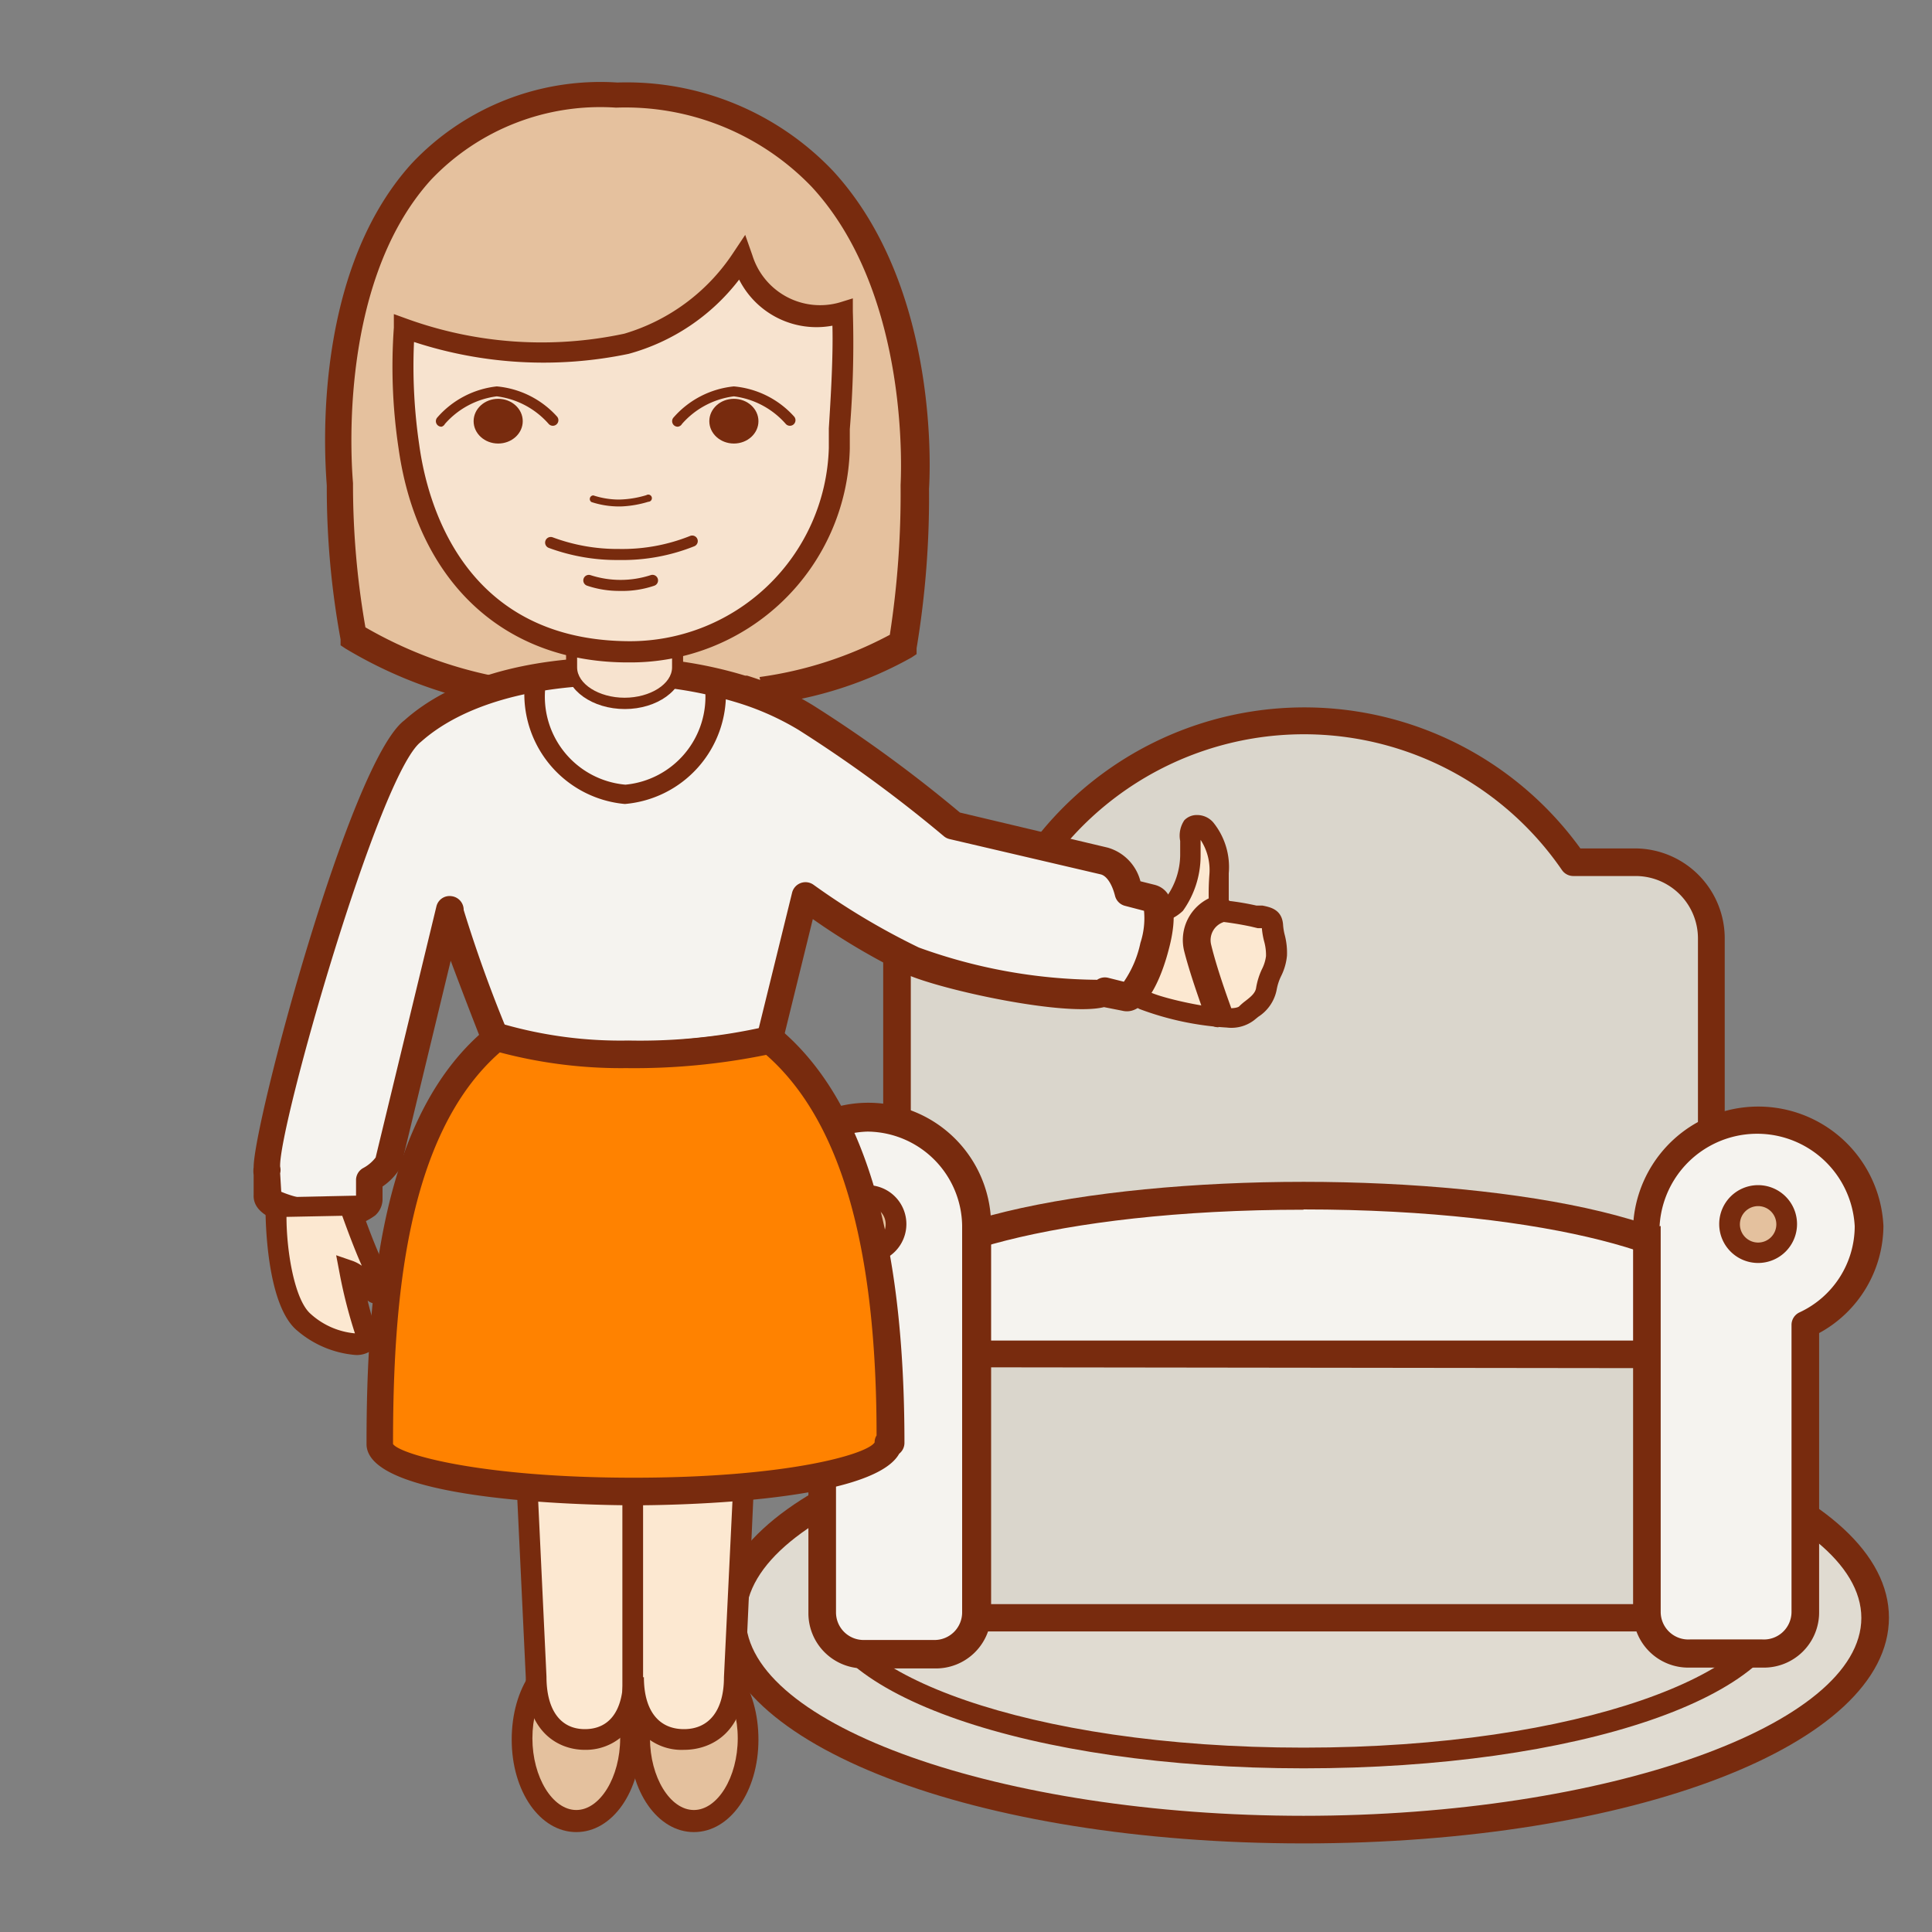 <svg xmlns="http://www.w3.org/2000/svg" width="70" height="70" viewBox="0 0 70 70"><rect x="0" y="0" width="70" height="70" fill="#808080" stroke="none"/><g data-name="Слой 2"><g data-name="Слой 1"><path fill="none" d="M0 0h70v70H0z"/><path d="M17.84 25a15.58 15.58 0 0 1-5-2 30 30 0 0 1-.5-5.47s-1.54-14.26 10-14.12c11.79.14 10.8 14.18 10.8 14.18a33.4 33.4 0 0 1-.44 5.73A13.62 13.62 0 0 1 27.62 25" fill="#e5c19e"/><path d="M27.72 25.53l-.2-1A14 14 0 0 0 32.24 23a33.44 33.44 0 0 0 .39-5.42c0-.1.43-6.86-3.22-10.81a9.36 9.36 0 0 0-7.09-2.87 8.46 8.46 0 0 0-6.7 2.61c-3.54 3.9-2.83 10.89-2.83 11a30 30 0 0 0 .45 5.22 15.4 15.4 0 0 0 4.69 1.77l-.21 1a16.13 16.13 0 0 1-5.2-2l-.18-.12v-.21a30.39 30.39 0 0 1-.5-5.56c0-.25-.76-7.46 3.08-11.69a9.39 9.39 0 0 1 7.45-2.93 10.32 10.32 0 0 1 7.81 3.2c3.94 4.28 3.5 11.23 3.48 11.52a33.37 33.37 0 0 1-.45 5.78v.21l-.18.12a14.12 14.12 0 0 1-5.31 1.71z" fill="#782b0e"/><ellipse cx="47.23" cy="58.61" rx="20.71" ry="7.67" fill="#e0dbd1"/><path d="M47.23 66.79C35.33 66.79 26 63.2 26 58.61s9.32-8.17 21.21-8.17S68.44 54 68.44 58.61s-9.32 8.18-21.21 8.18zm0-15.34c-11 0-20.21 3.28-20.21 7.17s9.26 7.17 20.21 7.17 20.21-3.28 20.21-7.17-9.25-7.18-20.21-7.18z" fill="#782b0e"/><path d="M47.23 64.07c-9.9 0-17.65-2.69-17.65-6.12s7.75-6.12 17.65-6.12 17.65 2.7 17.65 6.17-7.75 6.07-17.65 6.07zm0-11.49c-10.11 0-16.9 2.78-16.9 5.37s6.79 5.37 16.9 5.37 16.9-2.78 16.9-5.37-6.79-5.36-16.9-5.36z" fill="#782b0e"/><path d="M59.23 31.21H57a11.84 11.84 0 0 0-19.51 0h-2.26A2.76 2.76 0 0 0 32.46 34v17.22A2.76 2.76 0 0 0 35.23 54h24A2.76 2.76 0 0 0 62 51.22V34a2.76 2.76 0 0 0-2.77-2.79z" fill="#dad6cc"/><path d="M59.23 54.48h-24A3.27 3.27 0 0 1 32 51.22V34a3.26 3.26 0 0 1 3.26-3.26h2a12.34 12.34 0 0 1 20 0h2A3.26 3.26 0 0 1 62.49 34v17.22a3.27 3.27 0 0 1-3.26 3.26zm-24-22.77A2.26 2.26 0 0 0 33 34v17.22a2.26 2.26 0 0 0 2.26 2.26h24a2.26 2.26 0 0 0 2.26-2.26V34a2.26 2.26 0 0 0-2.26-2.26H57a.5.5 0 0 1-.41-.22 11.34 11.34 0 0 0-18.69 0 .5.5 0 0 1-.41.22z" fill="#782b0e"/><ellipse cx="47.23" cy="47.06" rx="15.21" ry="3.74" fill="#f5f3ef"/><path d="M47.23 51.3c-7.81 0-15.71-1.46-15.71-4.24s7.9-4.24 15.71-4.24 15.71 1.46 15.71 4.24S55 51.3 47.23 51.3zm0-7.47c-9.11 0-14.71 1.89-14.71 3.24s5.6 3.24 14.71 3.24 14.71-1.88 14.71-3.24-5.6-3.25-14.71-3.25z" fill="#782b0e"/><path d="M61.22 55.68c0 1.62-.87 2.93-1.95 2.93H35.18c-1.07 0-1.95-1.31-1.95-2.93V52c0-1.62.87-2.93 1.95-2.93h24.09c1.08 0 1.95 1.31 1.95 2.93z" fill="#dad6cc"/><path d="M59.27 59.11H35.18c-1.37 0-2.45-1.51-2.45-3.44V52c0-1.93 1.08-3.43 2.45-3.43h24.09c1.37 0 2.45 1.51 2.45 3.43v3.71c0 1.89-1.07 3.4-2.45 3.4zm-24.09-9.57c-.78 0-1.45 1.11-1.45 2.43v3.71c0 1.32.66 2.44 1.45 2.44h24.09c.78 0 1.45-1.12 1.45-2.44V52c0-1.32-.66-2.43-1.45-2.43z" fill="#782b0e"/><path d="M35.39 44.41A4 4 0 1 0 29.77 48v10.42a1.53 1.53 0 0 0 1.53 1.53h2.57a1.53 1.53 0 0 0 1.53-1.53V44.5s-.01-.07-.01-.09z" fill="#f5f3ef"/><path d="M33.86 60.45h-2.57a2 2 0 0 1-2-2V48.29a4.45 4.45 0 1 1 6.62-3.88v14.01a2 2 0 0 1-2.05 2.03zM31.43 41A3.45 3.45 0 0 0 30 47.54a.5.5 0 0 1 .29.45v10.43a1 1 0 0 0 1 1h2.57a1 1 0 0 0 1-1V44.5v-.1a3.46 3.46 0 0 0-3.43-3.4z" fill="#782b0e"/><path d="M59.67 44.41a4 4 0 0 1 8.07 0A3.94 3.94 0 0 1 65.41 48v10.4a1.54 1.54 0 0 1-1.56 1.52h-2.62a1.54 1.54 0 0 1-1.56-1.52V44.5v-.09z" fill="#f5f3ef"/><path d="M63.85 60.42h-2.62a2 2 0 0 1-2.06-2v-14a4.54 4.54 0 0 1 9.07 0 4.45 4.45 0 0 1-2.33 3.88v10.1a2 2 0 0 1-2.06 2.02zm-3.68-16V58.4a1 1 0 0 0 1.06 1h2.62a1 1 0 0 0 1.06-1V48a.5.5 0 0 1 .29-.45 3.45 3.45 0 0 0 2-3.12 3.54 3.54 0 0 0-7.07 0z" fill="#782b0e"/><circle cx="31.43" cy="44.36" r="1.03" fill="#e4c19e"/><path d="M31.43 45.76a1.41 1.41 0 1 1 1.41-1.41 1.41 1.41 0 0 1-1.41 1.41zm0-2.06a.66.66 0 1 0 .66.66.66.66 0 0 0-.66-.66z" fill="#782b0e"/><circle cx="63.7" cy="44.36" r="1.03" fill="#e4c19e"/><path d="M63.7 45.76a1.41 1.41 0 1 1 1.41-1.41 1.41 1.41 0 0 1-1.41 1.41zm0-2.06a.66.66 0 1 0 .66.66.66.66 0 0 0-.66-.66z" fill="#782b0e"/><ellipse cx="20.88" cy="63.02" rx="1.96" ry="2.98" fill="#e4c19e"/><path d="M20.88 66.38c-1.31 0-2.34-1.47-2.34-3.35s1-3.35 2.34-3.35 2.34 1.47 2.34 3.35-1.03 3.35-2.34 3.35zm0-6c-.86 0-1.59 1.19-1.59 2.6s.73 2.6 1.59 2.6 1.59-1.19 1.59-2.6-.73-2.56-1.59-2.56z" fill="#782b0e"/><ellipse cx="25.14" cy="63.02" rx="1.96" ry="2.98" fill="#e4c19e"/><path d="M25.14 66.38c-1.31 0-2.34-1.47-2.34-3.35s1-3.35 2.34-3.35 2.34 1.47 2.34 3.35-1.03 3.35-2.34 3.35zm0-6c-.86 0-1.59 1.19-1.59 2.6s.73 2.6 1.59 2.6 1.59-1.19 1.59-2.6-.73-2.56-1.59-2.56z" fill="#782b0e"/><path d="M44.15 33a12.18 12.18 0 0 1 1.26.2c.42.11.67.07.69.42a7.31 7.31 0 0 1 .14 1.05c0 .43-.3.73-.36 1.19s-.54.68-.73.89c-.45.48-3.24-.24-3.69-.47s-.62-1-.55-2 1.42-1.22 1.65-1.5a3 3 0 0 0 .57-1.7c0-.78-.15-1.1.24-1.11s.82.8.77 1.71a9 9 0 0 0 .01 1.32z" fill="#fce8d1"/><path d="M44.45 37.23a10.77 10.77 0 0 1-3.16-.67c-.58-.29-.84-1.11-.75-2.38.07-.94.92-1.33 1.44-1.56a2.16 2.16 0 0 0 .31-.16 2.66 2.66 0 0 0 .47-1.46v-.53a1 1 0 0 1 .15-.75.62.62 0 0 1 .46-.19.77.77 0 0 1 .59.27 2.57 2.57 0 0 1 .56 1.84v1a9.52 9.52 0 0 1 1 .17h.22c.29.06.72.14.75.72a2 2 0 0 0 .06.35 2.58 2.58 0 0 1 .08.74 2.08 2.08 0 0 1-.21.74 1.86 1.86 0 0 0-.16.48 1.5 1.5 0 0 1-.67 1l-.16.13a1.36 1.36 0 0 1-.98.26zm-.95-6.81v.6a3.43 3.43 0 0 1-.64 1.98 1.55 1.55 0 0 1-.57.35c-.53.24-1 .47-1 .93-.08 1.05.14 1.55.34 1.65.52.27 2.9.78 3.26.54a2.08 2.08 0 0 1 .23-.2c.18-.14.36-.28.39-.47a2.56 2.56 0 0 1 .21-.68 1.44 1.44 0 0 0 .15-.48 1.84 1.84 0 0 0-.07-.54 2.8 2.8 0 0 1-.08-.47h-.15l-.25-.06a11.86 11.86 0 0 0-1.2-.19h-.3v-.3a9 9 0 0 1 0-1.41 2 2 0 0 0-.32-1.24z" fill="#782b0e"/><path d="M23 52.32h-4l.4 8.44c0 1.56.79 2.26 1.77 2.26S23 62.33 23 60.76c0 1.56.82 2.26 1.82 2.26s1.82-.7 1.82-2.26l.36-8.44z" fill="#fce8d1"/><path d="M24.78 63.4a2 2 0 0 1-1.82-1 2 2 0 0 1-1.77 1c-1 0-2.14-.69-2.14-2.63l-.42-8.82h8.77l-.4 8.83c0 1.92-1.16 2.62-2.22 2.62zm-2.2-2.63h.75c0 1.2.53 1.88 1.45 1.88s1.45-.69 1.45-1.88l.39-8.07h-7.2l.38 8.05c0 1.21.51 1.9 1.39 1.9s1.39-.65 1.39-1.89z" fill="#782b0e"/><path d="M41.68 32.55l-.79-.2c-.15-.62-.47-1.06-.91-1.15l-5.46-1.29A52.54 52.54 0 0 0 29.16 26a10.07 10.07 0 0 0-2.31-1 15 15 0 0 0-4.44-.65c-3.25 0-5.88.77-7.47 2.19-1.79 1.36-5.73 15.61-5.22 16v.84c0 .32.87.63 2 .68s1.72-.16 1.73-.49v-.75a1.85 1.85 0 0 0 .67-.61L16.31 33a56.41 56.41 0 0 0 2 5.54s9.6-.24 9.6-.84l1.27-5.15a26.06 26.06 0 0 0 3.9 2.33c1.92.8 6.61 1.48 6.92 1.12l.7.18c.31.08.79-.73 1.07-1.8s.23-1.75-.09-1.83z" fill="#f5f3ef"/><path d="M12 44.5h-.36c-.59 0-2.5-.2-2.45-1.21v-.72a1 1 0 0 1 0-.28c0-1.59 3.49-14.7 5.46-16.19 1.67-1.49 4.37-2.29 7.77-2.29a15.61 15.61 0 0 1 4.58.67h.07a10.35 10.35 0 0 1 2.38 1.07 49.16 49.16 0 0 1 5.33 3.89l5.35 1.27a1.71 1.71 0 0 1 1.19 1.22l.52.13c.39.1 1 .54.49 2.4-.15.57-.71 2.4-1.67 2.16l-.66-.13c-1.42.35-5.88-.62-7.16-1.19a24.29 24.29 0 0 1-3.39-2l-1.08 4.39c0 .51-.4 1-10.09 1.27a.5.5 0 0 1-.46-.31c-.37-.9-1-2.53-1.49-3.84l-1.79 7.41a.51.51 0 0 1-.07.15 2.23 2.23 0 0 1-.61.62v.49a.79.79 0 0 1-.27.56 2.44 2.44 0 0 1-1.59.46zm-1.81-1.32a3.92 3.92 0 0 0 1.5.31 2.89 2.89 0 0 0 1.21-.12v-.64a.5.5 0 0 1 .26-.41 1.4 1.4 0 0 0 .45-.38l2.2-9.09a.49.49 0 0 1 .55-.38.5.5 0 0 1 .44.5 49.57 49.57 0 0 0 1.84 5 65.61 65.61 0 0 0 8.83-.63l1.23-5a.5.5 0 0 1 .78-.28 25.71 25.71 0 0 0 3.81 2.27 19.38 19.38 0 0 0 6.46 1.17.5.5 0 0 1 .41-.07l.56.14a3.91 3.91 0 0 0 .6-1.41 2.86 2.86 0 0 0 .13-1.16l-.69-.18a.5.5 0 0 1-.36-.36c-.11-.44-.31-.73-.52-.78L34.4 30.4a.5.5 0 0 1-.2-.1 49 49 0 0 0-5.26-3.85 9.87 9.87 0 0 0-2.25-1 14.61 14.61 0 0 0-4.3-.63c-3.11 0-5.65.73-7.14 2.06-1.51 1.15-5.16 13.95-5.1 15.39a.49.49 0 0 1 0 .24zM10 42.06zm17.43-4.39zm0 0zm12.25-2zm.11-.08zM41.55 33z" fill="#782b0e"/><path d="M10 43.76s0 3.34 1 4.17 2.51 1.11 2.21.31a16.17 16.17 0 0 1-.55-2.16 1.64 1.64 0 0 1 .72.61c.33.47.5-.09.15-.76s-.88-2.22-.88-2.22z" fill="#fce8d1"/><path d="M12.84 49.09a3.71 3.71 0 0 1-2.06-.87c-1.14-.92-1.16-4.1-1.16-4.46v-.37l3.31-.07.09.26s.53 1.53.86 2.17.36 1.18 0 1.42a.49.49 0 0 1-.56-.05 9.67 9.67 0 0 0 .29 1 .67.67 0 0 1-.2.84.91.91 0 0 1-.57.13zm-2.46-5c0 1.24.29 3 .87 3.51a2.76 2.76 0 0 0 1.61.71 17.6 17.6 0 0 1-.56-2.2l-.12-.63.61.21a1.5 1.5 0 0 1 .32.17c-.25-.55-.56-1.39-.71-1.81zM44.15 37.22a.5.5 0 0 1-.47-.33c0-.06-.51-1.39-.77-2.41a1.68 1.68 0 0 1 1.05-2 .5.5 0 0 1 .37.93.69.69 0 0 0-.45.81c.24 1 .73 2.29.73 2.31a.5.5 0 0 1-.47.67zM22.92 61.79a.38.38 0 0 1-.37-.37v-7.5a.38.38 0 0 1 .75 0v7.5a.38.38 0 0 1-.38.37z" fill="#782b0e"/><path d="M27.92 37.67a21 21 0 0 1-5.19.54 15.87 15.87 0 0 1-4.73-.64c-3.7 3-4.26 9.21-4.26 14.75 0 .95 4.13 1.72 9.22 1.72s9.22-.77 9.22-1.72h.09c-.01-5.52-.75-11.67-4.35-14.65z" fill="#ff8200"/><path d="M23 54.54c-1 0-9.72-.06-9.72-2.22 0-5.39.51-12 4.45-15.14a.5.5 0 0 1 .48-.08 15.42 15.42 0 0 0 4.56.6 20.54 20.54 0 0 0 5-.51.5.5 0 0 1 .48.09c3 2.52 4.52 7.44 4.52 15a.5.5 0 0 1-.19.39c-1.01 1.82-8.69 1.87-9.58 1.87zm-4.89-16.41c-3.42 3-3.87 9.12-3.87 14.19.25.37 3.16 1.22 8.72 1.22s8.47-.85 8.73-1.28a.43.43 0 0 1 .07-.25c0-6.93-1.33-11.45-4-13.79a23.92 23.92 0 0 1-5.07.48 17.13 17.13 0 0 1-4.58-.57z" fill="#782b0e"/><path d="M20.71 23.42v.77c0 .72.86 1.3 1.93 1.3s1.93-.58 1.93-1.3v-.77" fill="#f7e3cf"/><path d="M22.64 25.69c-1.17 0-2.13-.68-2.13-1.51v-.77h.4v.77c0 .6.79 1.1 1.72 1.1s1.72-.5 1.72-1.1v-.77h.4v.77c.01.82-.94 1.51-2.11 1.51z" fill="#782b0e"/><path d="M30.4 16.22a47.14 47.14 0 0 0 .15-4.92 3 3 0 0 1-3.65-1.93 7.52 7.52 0 0 1-4.15 3.06 14.72 14.72 0 0 1-8.1-.55 19.64 19.64 0 0 0 .17 4.3c.55 4 3 7.38 7.82 7.44a7.56 7.56 0 0 0 7.76-7.4z" fill="#f7e3cf"/><path d="M22.75 24h-.12c-4.46-.05-7.52-3-8.19-7.76a19.94 19.94 0 0 1-.17-4.37v-.49l.47.17a14.34 14.34 0 0 0 7.88.54 7.16 7.16 0 0 0 3.92-2.89l.46-.69.26.74a2.57 2.57 0 0 0 3.19 1.7l.45-.14v.47a38.33 38.33 0 0 1-.11 4.27v.7A7.94 7.94 0 0 1 22.75 24zM15 12.39a19.53 19.53 0 0 0 .19 3.73c.29 2.12 1.6 7 7.45 7.11a7.21 7.21 0 0 0 7.39-7v-.71c.07-1.12.16-2.6.13-3.72a3.14 3.14 0 0 1-3.38-1.67 7.55 7.55 0 0 1-4 2.69 15.08 15.08 0 0 1-7.78-.43z" fill="#782b0e"/><path d="M22.43 20.29a7.13 7.13 0 0 1-2.55-.44.2.2 0 0 1 .15-.38 6.73 6.73 0 0 0 2.4.42 6.6 6.6 0 0 0 2.57-.47.2.2 0 1 1 .16.37 7 7 0 0 1-2.73.5zM22.46 21.41a3.63 3.63 0 0 1-1.19-.19.2.2 0 0 1 .13-.38 3.53 3.53 0 0 0 2.17 0 .2.2 0 1 1 .14.38 3.58 3.58 0 0 1-1.25.19zM22.43 18.35a3.2 3.2 0 0 1-1-.16.13.13 0 0 1 .07-.24 3 3 0 0 0 .92.15 3.63 3.63 0 0 0 1-.16.13.13 0 1 1 .07.24 3.88 3.88 0 0 1-1 .17zM16 15.46a.2.2 0 0 1-.15-.34A3.34 3.34 0 0 1 18 14a3.34 3.34 0 0 1 2.18 1.09.2.2 0 0 1-.3.27 3 3 0 0 0-1.88-1 3 3 0 0 0-1.88 1 .2.2 0 0 1-.12.1z" fill="#782b0e"/><ellipse cx="18.05" cy="15.26" rx=".89" ry=".81" fill="#782b0e"/><path d="M24.56 15.46a.2.2 0 0 1-.15-.34A3.34 3.34 0 0 1 26.59 14a3.33 3.33 0 0 1 2.18 1.09.2.2 0 0 1-.3.27 3 3 0 0 0-1.88-1 3 3 0 0 0-1.88 1 .2.2 0 0 1-.15.1z" fill="#782b0e"/><ellipse cx="26.59" cy="15.26" rx=".89" ry=".81" fill="#782b0e"/><path d="M22.64 29.13A4 4 0 0 1 19 25v-.37h.75V25a3.2 3.2 0 0 0 2.91 3.43A3.2 3.2 0 0 0 25.55 25v-.37h.75V25a4 4 0 0 1-3.66 4.13z" fill="#782b0e"/></g></g></svg>
